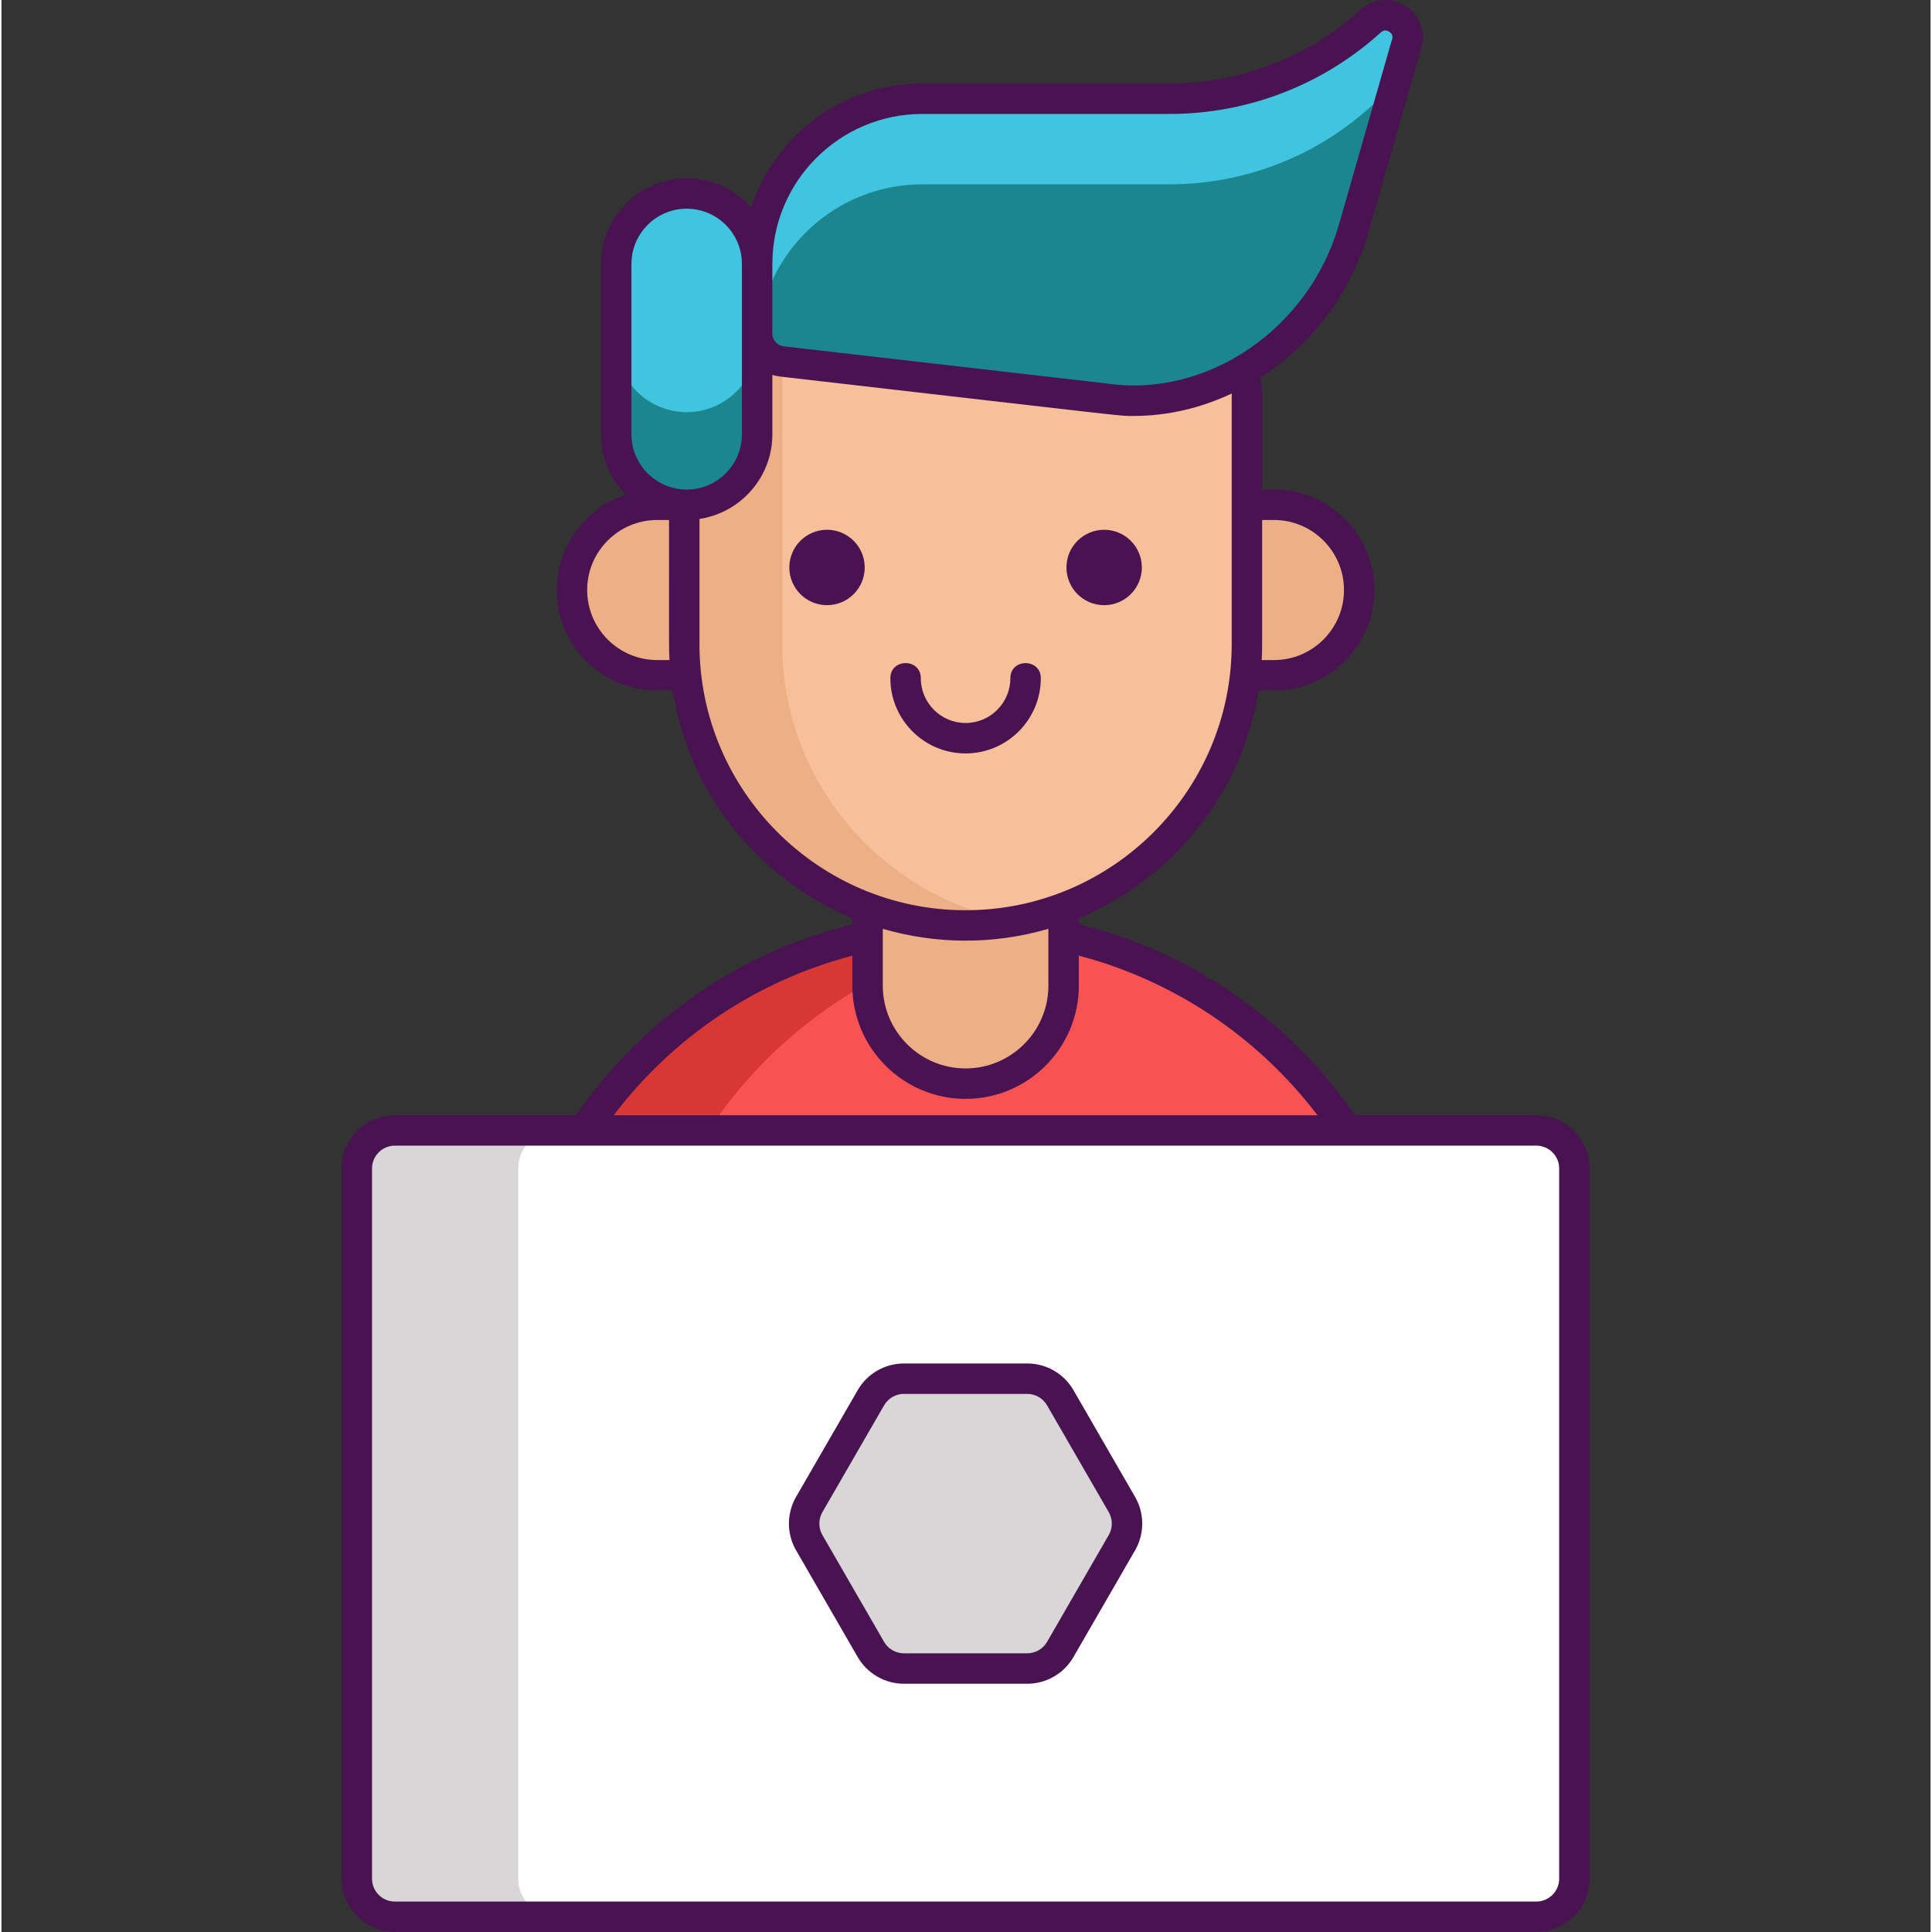 <svg height="507pt" viewBox="-89 0 507 507.77" width="507pt" xmlns="http://www.w3.org/2000/svg">
<rect x="-89" y="0" width="507" height="507.77" fill="#333333" stroke="none"/>
<path d="m284.73 363.645v7.422c0 5.52-4.48 10-10 10h-220.68c-5.52 0-10-4.48-10-10v-7.422c0-66.457 53.879-120.34 120.34-120.34 5.539 0 11 .383 16.34 1.102 26.699 3.621 50.621 16 68.762 34.141 21.777 21.777 35.238 51.859 35.238 85.098zm0 0" fill="#d73735"/><path d="m284.73 363.645v7.422c0 5.52-4.48 10-10 10h-188c-5.52 0-10-4.48-10-10v-7.422c0-60.918 45.281-111.277 104-119.238 26.699 3.621 50.621 16 68.762 34.141 21.777 21.777 35.238 51.859 35.238 85.098zm0 0" fill="#f85252"/><path d="m164.391 284.797c-14.223 0-25.754-11.531-25.754-25.758v-57.242h51.512v57.242c0 14.227-11.535 25.758-25.758 25.758zm0 0" fill="#edaf85"/><path d="m60.938 155.07c0 12.328 10.086 22.41 22.41 22.41h9.18v-44.82h-9.18c-12.324 0-22.41 10.086-22.41 22.41zm0 0" fill="#edaf85"/><path d="m245.434 132.66h-9.18v44.82h9.18c12.324 0 22.41-10.082 22.41-22.41 0-12.324-10.086-22.41-22.41-22.41zm0 0" fill="#edaf85"/><path d="m238.332 83.168v86.117c0 36.281-26.461 66.66-61.062 72.801-4.18.762-8.48 1.141-12.879 1.141-40.68 0-73.941-33.262-73.941-73.941v-86.117c0-5.5 4.5-10 10-10h127.883c5.5 0 10 4.5 10 10zm0 0" fill="#edaf85"/><path d="m238.332 83.168v86.117c0 36.281-26.461 66.66-61.062 72.801-34.598-6.121-61.078-36.5-61.078-72.801v-86.117c0-5.5 4.5-10 10-10h102.141c5.5 0 10 4.5 10 10zm0 0" fill="#f7c09a"/><path d="m324.391 307.105v186.66c0 5.52-4.48 10-10 10h-300c-5.52 0-10-4.48-10-10v-186.66c0-5.52 4.48-10 10-10h300c5.52 0 10 4.48 10 10zm0 0" fill="#d8d6d7"/><path d="m324.391 307.105v186.66c0 5.52-4.48 10-10 10h-257.578c-5.523 0-10-4.48-10-10v-186.66c0-5.52 4.477-10 10-10h257.578c5.52 0 10 4.48 10 10zm0 0" fill="#fff"/><path d="m180.609 362.348h-32.434c-3.574 0-6.875 1.906-8.66 5l-16.215 28.086c-1.789 3.094-1.789 6.906 0 10l16.215 28.09c1.785 3.094 5.086 5 8.66 5h32.434c3.57 0 6.875-1.906 8.66-5l16.215-28.09c1.785-3.094 1.785-6.906 0-10l-16.215-28.086c-1.789-3.094-5.09-5-8.66-5zm0 0" fill="#d8d6d7"/><path d="m109.609 69.367v44.777c0 10.223-8.297 18.523-18.52 18.523-10.219 0-18.52-8.301-18.52-18.523v-44.777c0-10.223 8.301-18.52 18.52-18.52 5.102 0 9.742 2.078 13.102 5.418 3.34 3.359 5.418 7.98 5.418 13.102zm0 0" fill="#1c868e"/><path d="m109.609 69.367v20.438c0 10.223-8.297 18.52-18.52 18.52-10.219 0-18.52-8.297-18.52-18.52v-20.438c0-10.223 8.301-18.52 18.52-18.52 5.102 0 9.742 2.078 13.102 5.418 3.34 3.359 5.418 7.98 5.418 13.102zm0 0" fill="#40c4df"/><path d="m280.152 12.027-4.203 14.641-9.598 33.477c-8.16 28.5-36.219 49.023-65.539 44.582l-84.641-9.719c-3.301-.383-5.883-2.902-6.461-6.062-.059-.418-.102-.859-.102-1.301v-18.277c0-23.98 19.441-43.422 43.422-43.422h64.941c19.539 0 38.398-7.258 52.879-20.398 1.18-1.082 2.539-1.539 3.84-1.539 3.738 0 7.16 3.777 5.461 8.02zm0 0" fill="#40c4df"/><path d="m275.949 26.668-9.598 33.477c-8.16 28.5-36.219 49.023-65.539 44.582l-84.641-9.719c-3.301-.383-5.883-2.902-6.461-6.062 1.5-22.621 20.32-40.5 43.32-40.5h64.941c19.539 0 38.398-7.258 52.879-20.398 1.18-1.082 2.539-1.539 3.84-1.539.418 0 .84.039 1.258.16zm0 0" fill="#1c868e"/><g fill="#491352"><path d="m137.883 149.145c0 5.473-4.438 9.906-9.906 9.906-5.473 0-9.91-4.434-9.91-9.906 0-5.473 4.438-9.91 9.91-9.91 5.469 0 9.906 4.438 9.906 9.91zm0 0"/><path d="m210.715 149.145c0 5.473-4.438 9.906-9.906 9.906-5.473 0-9.91-4.434-9.91-9.906 0-5.473 4.438-9.91 9.91-9.91 5.469 0 9.906 4.438 9.906 9.91zm0 0"/><path d="m184.16 178.246c0-5.285-8-5.293-8 0 0 6.488-5.277 11.77-11.77 11.77-6.488 0-11.77-5.281-11.77-11.77 0-5.285-8-5.293-8 0 0 10.902 8.867 19.77 19.77 19.77s19.77-8.867 19.77-19.77zm0 0"/><path d="m314.398 293.102h-47.648c-17.484-25.406-43.395-43.023-72.602-50.199v-1.594c24.641-10.219 42.941-32.719 47.219-59.828h4.062c14.562 0 26.41-11.844 26.41-26.41 0-14.562-11.844-26.41-26.41-26.41h-3.102v-25.492c0-1.312-.188-2.613-.551-3.859 13.273-8.504 23.789-21.891 28.422-38.07l13.738-47.938c1.609-4.273.184-8.871-3.586-11.496-3.836-2.668-8.738-2.352-12.199.785-13.773 12.48-31.594 19.359-50.184 19.359h-64.949c-20.965 0-38.785 13.684-45.027 32.59-4.129-4.703-10.168-7.691-16.902-7.691-12.418 0-22.516 10.102-22.516 22.516v44.785c0 6.176 2.5 11.777 6.539 15.848-10.539 3.469-18.176 13.391-18.176 25.078 0 14.562 11.844 26.41 26.41 26.41h4.062c4.277 27.109 22.578 49.609 47.219 59.824v1.637c-29.598 7.238-55.203 24.918-72.602 50.16h-47.641c-7.723 0-14 6.281-14 14v186.664c0 7.719 6.277 14 14 14h300.012c7.719 0 14-6.281 14-14v-186.668c0-7.719-6.281-14-14-14zm-72.066-156.441h3.102c10.148 0 18.41 8.262 18.41 18.41 0 10.152-8.258 18.41-18.41 18.41h-3.219c.156-2.969.117-1.082.117-36.82zm-128.723-67.297c0-21.734 17.68-39.418 39.414-39.418h64.949c20.582 0 40.309-7.609 55.555-21.43.938-.844 1.816-.453 2.258-.148.445.309 1.117 1 .648 2.168-.051.125-.094.254-.133.387l-13.789 48.113c-7.848 27.395-34.695 45.734-61.25 41.723l-84.633-9.734c-1.723-.199-3.023-1.652-3.023-3.387v-18.273zm-30.262 104.117c-10.148 0-18.41-8.258-18.41-18.41 0-10.148 8.258-18.41 18.41-18.41h3.102c0 35.891-.039 33.902.117 36.82zm-6.773-59.336v-44.781c0-8.004 6.512-14.516 14.516-14.516s14.516 6.512 14.516 14.516v44.781c0 8.004-6.512 14.516-14.516 14.516s-14.516-6.508-14.516-14.516zm17.875 55.141v-32.898c10.824-1.629 19.16-10.965 19.16-22.238v-15.621c.676.211 1.379.363 2.105.445 95.699 11.004 88.777 10.344 92.902 10.344 8.906 0 17.664-2.098 25.715-5.887v65.855c0 38.566-31.379 69.941-69.941 69.941s-69.941-31.375-69.941-69.941zm91.703 74.828v14.934c0 11.996-9.762 21.758-21.762 21.758-11.996 0-21.758-9.762-21.758-21.758v-14.934c13.824 4.023 28.844 4.273 43.52 0zm-51.52 7.059v7.875c0 16.41 13.348 29.758 29.758 29.758s29.762-13.348 29.762-29.758v-7.891c24.316 6.414 46.539 20.723 62.727 41.949h-184.973c15.742-20.684 37.641-35.352 62.727-41.934zm185.766 242.594c0 3.309-2.695 6-6 6h-300.012c-3.309 0-6-2.691-6-6v-186.664c0-3.309 2.691-6 6-6h300.012c3.309 0 6 2.691 6 6zm0 0"/><path d="m192.734 365.348c-2.492-4.32-7.141-7-12.129-7h-32.434c-4.984 0-9.633 2.68-12.121 7l-16.219 28.086c-2.492 4.32-2.492 9.684 0 14l16.219 28.09c2.488 4.316 7.137 7 12.121 7h32.434c4.988 0 9.633-2.684 12.125-7l16.219-28.09c2.492-4.316 2.492-9.68 0-14zm9.285 38.086-16.215 28.09c-1.07 1.848-3.062 3-5.199 3h-32.434c-2.137 0-4.125-1.152-5.195-3l-16.219-28.09c-1.066-1.848-1.066-4.148 0-6l16.219-28.086c1.07-1.852 3.059-3 5.195-3h32.434c2.137 0 4.129 1.148 5.199 3l16.215 28.086c1.07 1.852 1.07 4.148 0 6zm0 0"/>
</g>
</svg>